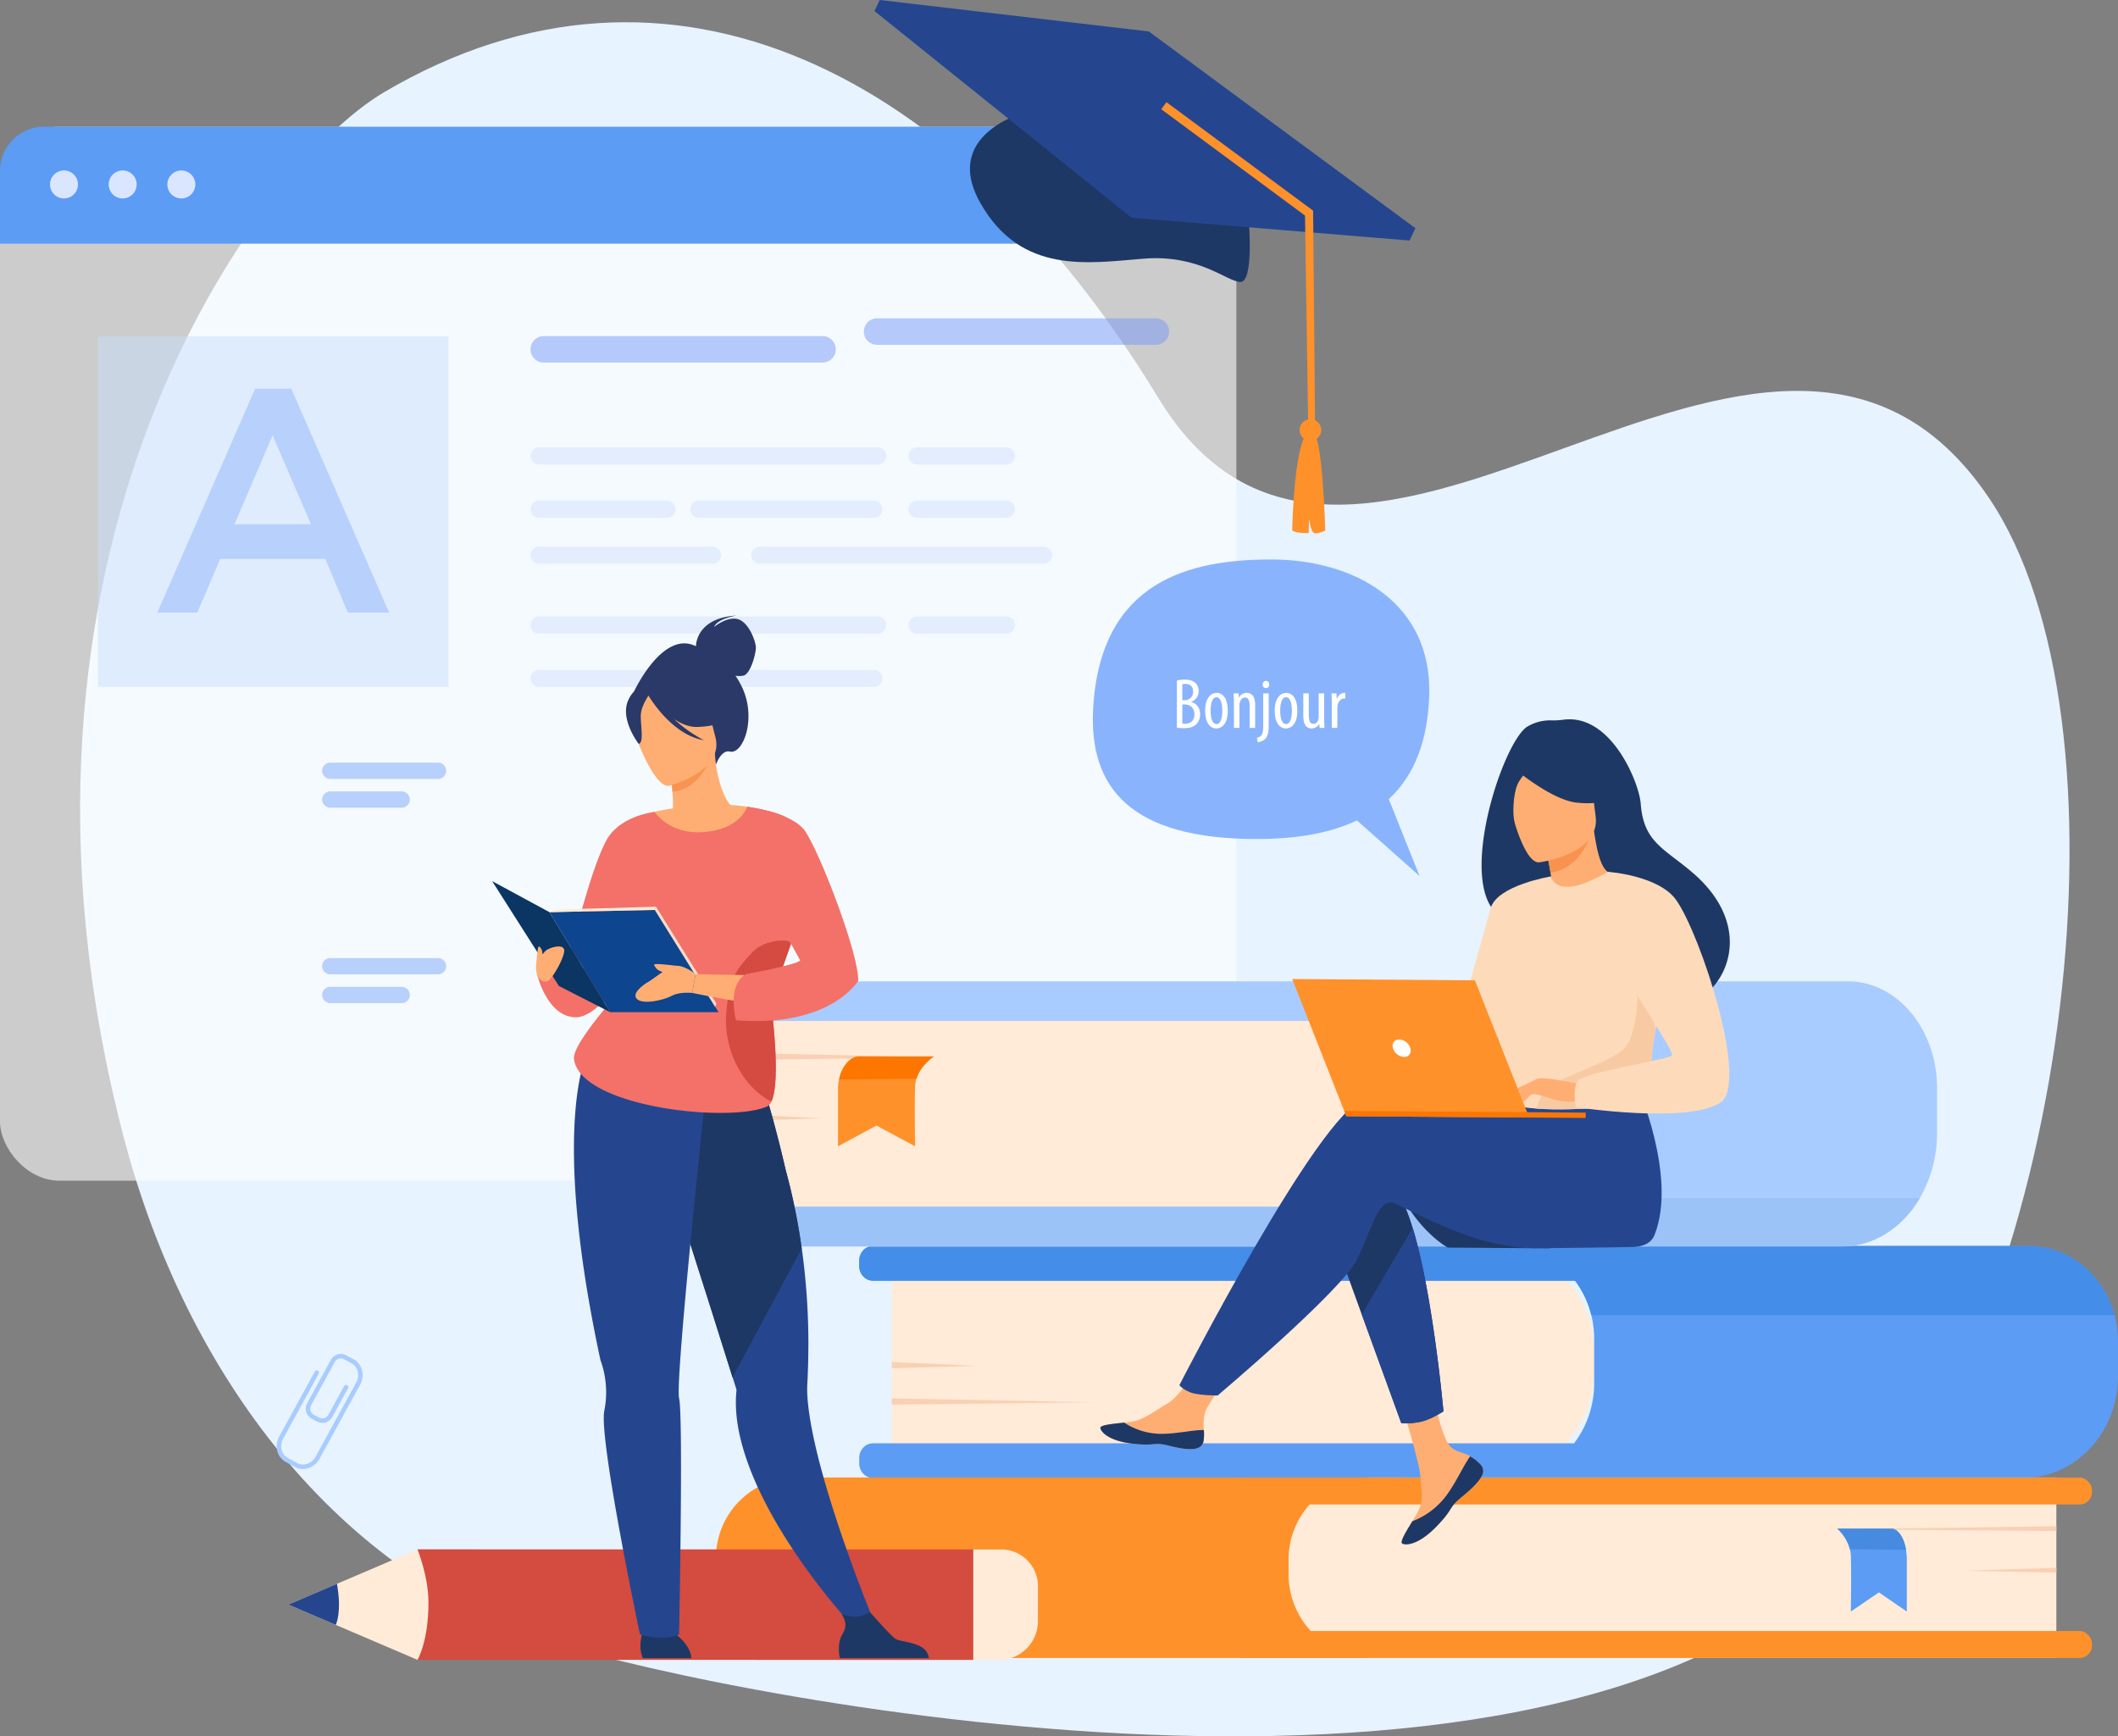 <svg xmlns="http://www.w3.org/2000/svg" viewBox="0 0 1708.46 1400.54"><rect x="0" y="0" width="1708.46" height="1400.54" fill="#808080" stroke="none"/><defs><style>.cls-1{fill:#e7f3fe;}.cls-2{fill:#a8ccff;}.cls-20,.cls-3{fill:#fff;}.cls-3{opacity:0.6;}.cls-4{fill:#5c9cf4;}.cls-5{fill:#dae6ff;}.cls-6{fill:#c8dffd;}.cls-6,.cls-7{opacity:0.5;}.cls-7{fill:#7798f8;}.cls-8{opacity:0.3;}.cls-9{fill:#b8d0fc;}.cls-10{fill:#1e3865;}.cls-11{fill:#25468f;}.cls-12{fill:#ff912b;}.cls-13{fill:#ffebd8;}.cls-14{fill:#448de8;}.cls-15{fill:#f9d0b3;}.cls-16{fill:#478be0;}.cls-17{fill:#9cc3f8;}.cls-18{fill:#fc7600;}.cls-19{fill:#89b4fd;}.cls-21{fill:#ffae73;}.cls-22{fill:#f9924f;}.cls-23{fill:#fddbba;}.cls-24{fill:#f8caa4;}.cls-25{fill:#d44b40;}.cls-26{fill:#f37168;}.cls-27{fill:#2a3967;}.cls-28{fill:#f99352;}.cls-29{fill:#d54a41;}.cls-30{fill:#0d458e;}.cls-31{fill:#f1ddcb;}.cls-32{fill:#0b3563;}</style></defs><g id="Capa_2" data-name="Capa 2"><g id="Слой_1" data-name="Слой 1"><path class="cls-1" d="M309.67,74.46C540.48-61.61,775.06,58.69,934.17,320.69s493-180.84,670.08,80.74c120.85,178.51,65.5,637.48-100.21,836.27-225.24,270.2-910.2,133.1-1058.37,87.11C275,1271.84,150.17,1111.11,99.46,916-22.71,446,207.67,134.59,309.67,74.46Z"/><path class="cls-2" d="M255.58,1146.55l-4.16-2.28a9.19,9.19,0,0,1-3.65-12.47l19.12-34.92a9.2,9.2,0,0,1,12.47-3.64l6,3.26a1.8,1.8,0,1,1-1.73,3.16l-6-3.27a5.59,5.59,0,0,0-7.58,2.22l-19.13,34.92a5.6,5.6,0,0,0,2.22,7.59l4.16,2.28a5.6,5.6,0,0,0,7.59-2.22l12.7-23.18a1.79,1.79,0,1,1,3.15,1.72l-12.69,23.19A9.2,9.2,0,0,1,255.58,1146.55Z"/><path class="cls-2" d="M237.84,1183.22l-7.46-4.09c-6.93-3.79-9.26-12.91-5.2-20.33l28.75-52.5a1.79,1.79,0,1,1,3.15,1.72l-28.74,52.5c-3.11,5.69-1.42,12.62,3.76,15.46l7.46,4.09c5.19,2.84,11.94.53,15.06-5.16l32.74-59.8c3.11-5.68,1.42-12.61-3.77-15.45a1.8,1.8,0,0,1,1.73-3.16c6.93,3.79,9.26,12.92,5.19,20.34l-32.74,59.8C253.71,1184.06,244.76,1187,237.84,1183.22Z"/><rect class="cls-3" y="102.18" width="997.31" height="850.16" rx="47.87"/><path class="cls-4" d="M35.74,102.18H961.57a35.74,35.74,0,0,1,35.74,35.74v58.6a0,0,0,0,1,0,0H0a0,0,0,0,1,0,0v-58.6A35.74,35.74,0,0,1,35.74,102.18Z"/><path class="cls-5" d="M40.33,148.78a11.28,11.28,0,1,1,11.28,11.28A11.28,11.28,0,0,1,40.33,148.78Z"/><path class="cls-5" d="M87.67,148.78A11.28,11.28,0,1,1,99,160.06,11.28,11.28,0,0,1,87.67,148.78Z"/><path class="cls-5" d="M135,148.78a11.28,11.28,0,1,1,11.28,11.28A11.28,11.28,0,0,1,135,148.78Z"/><rect class="cls-6" x="79.04" y="271.37" width="282.71" height="282.71"/><path class="cls-7" d="M663.48,292.45H438.61a10.69,10.69,0,0,1-10.68-10.69h0a10.68,10.68,0,0,1,10.68-10.68H663.48a10.68,10.68,0,0,1,10.68,10.68h0A10.69,10.69,0,0,1,663.48,292.45Z"/><path class="cls-7" d="M932.38,278.12H707.51a10.69,10.69,0,0,1-10.68-10.69h0a10.68,10.68,0,0,1,10.68-10.68H932.38a10.69,10.69,0,0,1,10.69,10.68h0A10.7,10.7,0,0,1,932.38,278.12Z"/><g class="cls-8"><path class="cls-9" d="M708,374.69H434.85a6.92,6.92,0,0,1-6.92-6.92h0a6.92,6.92,0,0,1,6.92-6.93H708a6.93,6.93,0,0,1,6.93,6.93h0A6.92,6.92,0,0,1,708,374.69Z"/><path class="cls-9" d="M811.83,374.69h-72.1a6.92,6.92,0,0,1-6.93-6.92h0a6.93,6.93,0,0,1,6.93-6.93h72.1a6.92,6.92,0,0,1,6.92,6.93h0A6.92,6.92,0,0,1,811.83,374.69Z"/><path class="cls-9" d="M537.91,417.64H434.85a6.92,6.92,0,0,1-6.92-6.92h0a6.92,6.92,0,0,1,6.92-6.93H537.91a6.93,6.93,0,0,1,6.93,6.93h0A6.92,6.92,0,0,1,537.91,417.64Z"/><path class="cls-9" d="M704.84,417.64H563.62a6.92,6.92,0,0,1-6.93-6.92h0a6.93,6.93,0,0,1,6.93-6.93H704.84a6.92,6.92,0,0,1,6.92,6.93h0A6.92,6.92,0,0,1,704.84,417.64Z"/><path class="cls-9" d="M811.83,417.64h-72.1a6.92,6.92,0,0,1-6.93-6.92h0a6.93,6.93,0,0,1,6.93-6.93h72.1a6.92,6.92,0,0,1,6.92,6.93h0A6.92,6.92,0,0,1,811.83,417.64Z"/><path class="cls-9" d="M574.69,454.78H434.85a6.92,6.92,0,0,1-6.92-6.93h0a6.92,6.92,0,0,1,6.92-6.92H574.69a6.92,6.92,0,0,1,6.93,6.92h0A6.93,6.93,0,0,1,574.69,454.78Z"/><path class="cls-9" d="M841.73,454.78H613a6.93,6.93,0,0,1-6.93-6.93h0a6.92,6.92,0,0,1,6.93-6.92H841.73a6.92,6.92,0,0,1,6.92,6.92h0A6.92,6.92,0,0,1,841.73,454.78Z"/></g><g class="cls-8"><path class="cls-9" d="M708,511.13H434.85a6.92,6.92,0,0,1-6.92-6.92h0a6.92,6.92,0,0,1,6.92-6.93H708a6.93,6.93,0,0,1,6.93,6.93h0A6.92,6.92,0,0,1,708,511.13Z"/><path class="cls-9" d="M811.83,511.13h-72.1a6.92,6.92,0,0,1-6.93-6.92h0a6.93,6.93,0,0,1,6.93-6.93h72.1a6.92,6.92,0,0,1,6.92,6.93h0A6.92,6.92,0,0,1,811.83,511.13Z"/><path class="cls-9" d="M537.91,554.08H434.85a6.92,6.92,0,0,1-6.92-6.93h0a6.92,6.92,0,0,1,6.92-6.92H537.91a6.92,6.92,0,0,1,6.93,6.92h0A6.93,6.93,0,0,1,537.91,554.08Z"/><path class="cls-9" d="M704.84,554.08H563.62a6.93,6.93,0,0,1-6.93-6.93h0a6.92,6.92,0,0,1,6.93-6.92H704.84a6.92,6.92,0,0,1,6.92,6.92h0A6.92,6.92,0,0,1,704.84,554.08Z"/></g><path class="cls-9" d="M205.79,313.51H235l78.88,180.56h-33.3l-18.18-43.28H177.62l-18.44,43.28H126.91Zm45.08,109.36-31-71.71-30.74,71.71Z"/><path class="cls-9" d="M353.32,628.28h-86.9a6.58,6.58,0,0,1-6.58-6.58h0a6.59,6.59,0,0,1,6.58-6.58h86.9a6.59,6.59,0,0,1,6.58,6.58h0A6.58,6.58,0,0,1,353.32,628.28Z"/><path class="cls-9" d="M324,651.49H266.42a6.59,6.59,0,0,1-6.58-6.58h0a6.59,6.59,0,0,1,6.58-6.59H324a6.59,6.59,0,0,1,6.59,6.59h0A6.59,6.59,0,0,1,324,651.49Z"/><path class="cls-9" d="M353.32,785.92h-86.9a6.59,6.59,0,0,1-6.58-6.59h0a6.59,6.59,0,0,1,6.58-6.58h86.9a6.59,6.59,0,0,1,6.58,6.58h0A6.59,6.59,0,0,1,353.32,785.92Z"/><path class="cls-9" d="M324,809.12H266.42a6.58,6.58,0,0,1-6.58-6.58h0a6.59,6.59,0,0,1,6.58-6.58H324a6.59,6.59,0,0,1,6.59,6.58h0A6.58,6.58,0,0,1,324,809.12Z"/><path class="cls-10" d="M1007.38,179.17s4.11,49-7.06,48.28-33.21-22.32-77.71-18.81-98.94,13.24-131.86-45,42.1-75,42.1-75l174.53,90.53Z"/><polygon class="cls-11" points="912.79 175.58 1137.01 194.02 1141.67 184.05 926.71 25.37 709.56 0 705.39 8.93 912.79 175.58 912.79 175.58"/><path class="cls-12" d="M1065.38,344.44a8.69,8.69,0,1,0-6,10.76,8.7,8.7,0,0,0,6-10.76Z"/><path class="cls-12" d="M1057.9,346.86c9-.7,11.1,81.13,11.1,81.13s-5.86,2.76-8.75,2.11-4.35-11.7-4.35-11.7l-.28,11.58s-9.86.35-13.28-2.05c0,0,1.34-80,15.56-81.07Z"/><polygon class="cls-12" points="1060.84 348.7 1059.21 169.92 1058.05 169.06 940.93 82.42 936.73 88.11 1052.68 173.88 1055.3 348.39 1060.84 348.7"/><path class="cls-13" d="M719.36,1005H1201a84.93,84.93,0,0,1,84.93,84.93v15.37a86.85,86.85,0,0,1-86.85,86.85H719.36a0,0,0,0,1,0,0V1005a0,0,0,0,1,0,0Z"/><path class="cls-4" d="M1708.46,1082v28.16a85.91,85.91,0,0,1-10.39,41.24c-13.27,24.37-38,40.75-66.22,40.75H704.19c-6.14,0-11.11-5.32-11.11-11.88v-4.22c0-6.56,5-11.88,11.11-11.88h565.5a77.78,77.78,0,0,0,7.93-12.77,80.32,80.32,0,0,0,8.29-35.78v-35.79a79.5,79.5,0,0,0-2.29-19,76.67,76.67,0,0,0-13.11-27.78H704.19c-6.14,0-11.11-5.33-11.11-11.9v-4.2c0-6.58,5-11.9,11.11-11.9h932.33c32.86,0,60.57,23.58,69.17,55.78A81.86,81.86,0,0,1,1708.46,1082Z"/><path class="cls-14" d="M1705.69,1060.78H1283.62a76.67,76.67,0,0,0-13.11-27.78H704.19c-6.14,0-11.11-5.33-11.11-11.9v-4.2c0-6.58,5-11.9,11.11-11.9h932.33C1669.38,1005,1697.09,1028.58,1705.69,1060.78Z"/><polygon class="cls-15" points="719.36 1098.58 788.05 1101.72 719.36 1103.62 719.36 1098.58"/><polygon class="cls-15" points="719.36 1127.94 882.78 1131.09 719.36 1132.98 719.36 1127.94"/><path class="cls-12" d="M577.53,1191.76H1062a68.91,68.91,0,0,1,68.91,68.91v12a64.71,64.71,0,0,1-64.71,64.71H577.53a0,0,0,0,1,0,0V1191.76a0,0,0,0,1,0,0Z" transform="translate(1708.46 2529.09) rotate(-180)"/><path class="cls-13" d="M1039.43,1191.76h551.75a67.56,67.56,0,0,1,67.56,67.56v12a66.06,66.06,0,0,1-66.06,66.06H1039.43a0,0,0,0,1,0,0V1191.76a0,0,0,0,1,0,0Z" transform="translate(2698.16 2529.09) rotate(-180)"/><rect class="cls-12" x="992.89" y="1315.56" width="694.58" height="21.77" rx="9.99" transform="translate(2680.35 2652.89) rotate(-180)"/><rect class="cls-12" x="992.89" y="1191.76" width="694.58" height="21.77" rx="9.99" transform="translate(2680.35 2405.29) rotate(180)"/><polygon class="cls-15" points="1658.74 1264.55 1583.65 1266.99 1658.74 1268.47 1658.74 1264.55"/><polygon class="cls-15" points="1658.74 1231.05 1480.11 1233.49 1658.74 1234.97 1658.74 1231.05"/><path class="cls-4" d="M1482,1233a33.75,33.75,0,0,1,10.18,16.53,27,27,0,0,1,.8,5.75c.42,13.66,0,44.58,0,44.58l22.6-15.46,22.54,15.46V1258c0-7.93-1.93-15.63-5.52-20.68-1.75-2.44-3.86-4.28-6.25-4.28Z"/><path class="cls-16" d="M1482,1233a33.75,33.75,0,0,1,10.18,16.53l45.3.61s-1.78-14.72-11.13-17.14Z"/><path class="cls-13" d="M595.07,791.52h464.32a89.81,89.81,0,0,1,89.81,89.81v32.23a91.84,91.84,0,0,1-91.84,91.84H595.07a0,0,0,0,1,0,0V791.52a0,0,0,0,1,0,0Z"/><path class="cls-2" d="M1149.47,874.51v46c-.12,19.66-9.23,36.71-22.62,45.83a39.55,39.55,0,0,1-22.3,7H580.49c-6.14,0-11.12,5.94-11.12,13.28v5.43c0,7.33,5,13.28,11.12,13.28H1485.8c26,0,48.93-15.42,62.8-39a103.64,103.64,0,0,0,13.88-52.54V877.51a99.68,99.68,0,0,0-7.15-37.4c-11.64-28.75-36.3-48.58-64.84-48.58h-910c-6.14,0-11.12,5.93-11.12,13.27v5.43c0,7.33,5,13.28,11.12,13.28h525.66c12.56,0,23.93,6.39,31.87,16.6A56.56,56.56,0,0,1,1149.47,874.51Z"/><path class="cls-17" d="M569.37,986.69v5.43c0,7.33,5,13.28,11.12,13.28H1485.8c26,0,48.93-15.42,62.8-39H1126.85a39.55,39.55,0,0,1-22.3,7H580.49C574.35,973.41,569.37,979.35,569.37,986.69Z"/><polygon class="cls-15" points="595.07 898.46 662.25 902.05 595.07 904.22 595.07 898.46"/><polygon class="cls-15" points="595.07 849.24 754.9 852.83 595.07 855 595.07 849.24"/><path class="cls-12" d="M753.26,852.12s-10.55,6.78-14,17.93a23.76,23.76,0,0,0-1.09,6.23c-.58,14.82,0,48.34,0,48.34L707,907.86l-31.06,16.76V879.18c0-8.59,2.66-16.94,7.61-22.42,2.4-2.65,5.31-4.64,8.61-4.64Z"/><path class="cls-18" d="M753.26,852.12s-10.55,6.78-14,17.93l-62.4.66s2.45-16,15.33-18.59Z"/><path class="cls-19" d="M1152.83,562.27c3.11-76.88-61.32-111-127.21-111S888.05,468.31,881.83,570.53c-4,65.76,31.06,106.23,132,106.23,34,0,60.5-5.37,80.77-15l50.46,44.84-24.8-62C1142.24,624.25,1151.49,595.44,1152.83,562.27Z"/><path class="cls-20" d="M949.33,548.93a26.37,26.37,0,0,1,6.44-.75c3.5,0,6.49.75,8.56,2.71a8.73,8.73,0,0,1,2.53,6.61,8.88,8.88,0,0,1-6,8.57v.17c4.49,1.21,7.19,4.83,7.19,9.89a11.09,11.09,0,0,1-2.76,7.7c-2.18,2.48-5.81,3.51-10.23,3.51a31.06,31.06,0,0,1-5.75-.4Zm4.37,15.87h2a6.66,6.66,0,0,0,6.73-6.84c0-3.57-1.67-6.33-6.39-6.33a7.89,7.89,0,0,0-2.35.29Zm0,18.8a9.9,9.9,0,0,0,2.24.23c4.54,0,7.53-2.7,7.53-7.7,0-5.35-3.68-7.88-7.82-7.94H953.7Z"/><path class="cls-20" d="M990.38,573.19c0,10.76-4.94,14.38-9.26,14.38-5,0-9-4.54-9-14.32,0-10.12,4.54-14.37,9.31-14.37C986.41,558.88,990.38,563.54,990.38,573.19Zm-13.86,0c0,4.61.81,10.87,4.83,10.87,3.8,0,4.6-6.49,4.6-10.87s-.8-10.8-4.71-10.8S976.52,568.94,976.52,573.19Z"/><path class="cls-20" d="M995.33,566.47c0-3.28-.18-5-.23-7.19H999l.23,3.39h.11a7.07,7.07,0,0,1,6.39-3.79c3.85,0,6.73,2.82,6.73,9.54v18.69H1008V569.23c0-3.34-.64-6.61-3.86-6.61-1.84,0-3.62,1.55-4.13,4.48a10.39,10.39,0,0,0-.24,2.53v17.48h-4.42Z"/><path class="cls-20" d="M1013.9,595.1a6,6,0,0,0,3.74-2.18c1-1.5,1.32-3.57,1.32-8.86V559.28h4.43v26.05c0,5.86-.86,8.56-2.82,10.63a9.73,9.73,0,0,1-6.09,2.65Zm9.89-43a2.63,2.63,0,1,1-5.23,0,2.66,2.66,0,0,1,2.64-2.87A2.59,2.59,0,0,1,1023.79,552.09Z"/><path class="cls-20" d="M1046.5,573.19c0,10.76-4.94,14.38-9.25,14.38-5,0-9-4.54-9-14.32,0-10.12,4.54-14.37,9.31-14.37C1042.54,558.88,1046.5,563.54,1046.5,573.19Zm-13.85,0c0,4.61.8,10.87,4.83,10.87,3.79,0,4.6-6.49,4.6-10.87s-.81-10.8-4.72-10.8S1032.65,568.94,1032.65,573.19Z"/><path class="cls-20" d="M1068.12,579.52c0,3.05.18,5.52.23,7.59h-3.85l-.34-2.93H1064a7.11,7.11,0,0,1-5.92,3.39c-4.83,0-6.79-3.79-6.79-10.7V559.28h4.43v17c0,4.37.69,7.59,3.74,7.59,2.59,0,3.74-2.41,4-3.68a11.66,11.66,0,0,0,.23-2.53V559.28h4.42Z"/><path class="cls-20" d="M1074.28,566.47c0-2.36-.18-5.12-.23-7.19h4l.23,4.43h.12c.92-2.65,3.28-4.83,5.86-4.83a4.4,4.4,0,0,1,.92.06v4.48h-.92c-2.81,0-4.88,2.59-5.34,5.75a16.26,16.26,0,0,0-.18,2.53v15.41h-4.42Z"/><path class="cls-10" d="M1132.33,967.87c15.63,27.66,35.46,38.44,35.46,38.44l82.82.58S1120.4,946.77,1132.33,967.87Z"/><path class="cls-21" d="M1194.43,1181.46a7.66,7.66,0,0,1,1.31,8.2l0,0c-2,5.45-8.58,11.5-16.21,17.53-1,.78-1.84,1.48-2.59,2.13l-.59.52-.45.4c-7.11,6.46-4.46,8-17.25,21.11-14.59,15-24.56,15.16-27.39,13.77-2.39-1.19,2.54-9.14,8-18.08l.79-1.31c.73-1.19,1.45-2.4,2.18-3.59,6.4-10.76,4.81-15.85,3.43-32-1.13-13.08-19.82-73.17-19.82-73.17l27.78-4.58s8,47.8,17.17,55.22c4.9,4,10.41,4,15.12,7,.34.2.66.41,1,.63A36.25,36.25,0,0,1,1194.43,1181.46Z"/><path class="cls-10" d="M1194.43,1181.46a7.66,7.66,0,0,1,1.31,8.2l0,0c-2.46,5.44-8.86,11.46-16.23,17.47-1,.79-1.82,1.52-2.57,2.19l-.59.52-.45.4c-7.11,6.46-4.46,8-17.25,21.11-14.59,15-24.56,15.16-27.39,13.77-2.39-1.19,2.54-9.14,8-18.08a61.82,61.82,0,0,0,25.94-18.84c8.8-11.07,14.72-25.32,20.71-33.56.34.2.66.41,1,.63A36.25,36.25,0,0,1,1194.43,1181.46Z"/><path class="cls-21" d="M970.79,1162.55c-1.77,8.56-14,7-27.59,3.61s-10.4.56-29.8-1.73-25.23-9.57-25.8-12.46c-.52-2.56,9.08-3.4,19.38-4.51l3.9-.44c11.63-1.37,20.19-8.81,30.78-14.89,10-5.76,25.12-29.42,25.12-29.42l26.62,2.3s-14.13,21.12-19.6,30.31c-3.21,5.4-3.09,12.58-2.74,18.13A33.86,33.86,0,0,1,970.79,1162.55Z"/><path class="cls-10" d="M943.2,1166.16c-13.62-3.43-10.4.56-29.8-1.73s-25.23-9.57-25.8-12.46c-.52-2.56,9.08-3.4,19.38-4.51l.1.2a54.8,54.8,0,0,0,27.74,8.84c13.17.41,27.15-3.27,36.24-3a33.86,33.86,0,0,1-.27,9.1C969,1171.11,956.82,1169.59,943.2,1166.16Z"/><path class="cls-10" d="M1074,993l24.42,67.15,31.88,87.68a52.5,52.5,0,0,0,17.27-1.45c7.79-2.19,16.75-8,16.75-8s-8.36-94-24.81-148c-4.21-13.87-9-25.09-14.26-31.43C1099.4,928,1074,993,1074,993Z"/><path class="cls-11" d="M1100.09,886.83c16.34-5.14,62.8,1.94,109.46,11.42l9.89-16.07,101-7.17s32.77,74.08,14.21,121c-2.73,6.9-9.38,9.77-18.45,9.85l0,0s-60.22,1-79.72.9c-50.19-.35-106-35.24-113.2-36.74-11.85-2.46-16.76,21.23-28.8,46.06s-112.28,109.53-112.28,109.53-15.32,0-21.63-2.37c-6.78-2.6-9.25-5.93-9.25-5.93S1063.23,898.44,1100.09,886.83Z"/><path class="cls-10" d="M1221,743.22c35.8,20,108.41,61.57,108.79,61.3,0,0,26.72,10.29,42,.3,25.46-16.65,39.36-61.83-6.7-101.13-23-19.6-39.35-24.44-41.62-55.49-1.24-16.85-23.86-72.58-62.14-67.71a58.72,58.72,0,0,1-9.64.57,35.77,35.77,0,0,0-19.44,4.87C1210.52,598.66,1167.2,735.18,1221,743.22Z"/><path class="cls-21" d="M1251.25,726.59c-.16.1,17.64,6.31,29.6,1.12,11.26-4.88,19.89-23.29,19.72-23.3-5.1-.27-10.67-4.77-14.78-34.08l-2.18.76L1247,684s2.57,11.75,4.2,22.93C1252.55,716.29,1253.26,725.28,1251.25,726.59Z"/><path class="cls-22" d="M1247,684s1.56,8.23,3.73,20c21-3.63,29.87-21.56,32.91-32.89Z"/><path class="cls-21" d="M1241.45,695.58s50-6.35,45.61-37.46-1-52.88-33.12-50.14-36.64,15.5-37.68,26.25S1228.31,696.44,1241.45,695.58Z"/><path class="cls-10" d="M1218.2,617.21S1250,645,1271.77,647.39s30-4.55,30-4.55a85,85,0,0,1-20.36-28,15.33,15.33,0,0,0-12.56-9.11C1253.36,604.28,1223.9,603.46,1218.2,617.21Z"/><path class="cls-10" d="M1238.22,614.88s-10.78,10.27-14.2,17.93c-3.31,7.39-4.41,25.11-1.87,32.16,0,0-16.45-32.56-6.9-48.25C1225.39,600.08,1238.22,614.88,1238.22,614.88Z"/><path class="cls-23" d="M1208.63,800c.8,101.23-.15,80.07,10.85,89.75,2.65,2.33,10.14,3.76,20,4.48,31,2.28,85.62-2.44,87.73-8.17,7.3-19.79,2.29-26,8.48-56.33.64-3.23,1.44-6.72,2.37-10.53,5.13-20.83,10-27.9-7.41-61.55-15.81-30.48-32.28-55.25-33.78-54.37-42.45,24.8-45.71,3.68-45.71,3.68S1208.23,750.57,1208.63,800Z"/><path class="cls-11" d="M1098.45,1060.17l31.88,87.68a52.5,52.5,0,0,0,17.27-1.45c7.79-2.19,16.75-8,16.75-8s-8.36-94-24.81-148Z"/><path class="cls-23" d="M1251.17,706.91s-43.55,7.06-48.79,25.75-36.07,128.58-36.07,128.58,22.08,4.13,32.37-6,36.21-94.52,36.21-94.52Z"/><path class="cls-24" d="M1239.49,894.18c31,2.28,85.62-2.44,87.73-8.17,7.3-19.79,2.29-26,8.48-56.33L1321,787.42s2.15,47-11.78,59.2-56.85,23.44-63.65,33.7C1242.31,885.25,1240.14,890.2,1239.49,894.18Z"/><path class="cls-21" d="M1275.19,874.69s-30.57-7-35.53-4.35-17.11,12.5-18.64,15.93,11-2.54,15.09-3.6c2.64-.69,9.56,1.77,13,2.94,14.42,4.92,23.29,2.5,23.29,2.5Z"/><path class="cls-23" d="M1296.91,703.21S1338,706,1352.1,726c19.83,28.09,58.74,147.46,35.85,163.18-25.78,17.71-116.78,3.86-116.78,3.86s-2.93-14.19,1.33-21,72.89-17.41,76.07-20.55-39.1-62-39-71.46S1296.91,703.21,1296.91,703.21Z"/><path class="cls-21" d="M1238.12,878.85s-6.48,8.23-8.59,9.21a6.27,6.27,0,0,1-3.47.71l4.38-7.75Z"/><path class="cls-21" d="M1239.66,870.34l-18.72,8.93a3.33,3.33,0,0,0,3.08,1.21c2.3-.08,8.11-2.16,8.11-2.16Z"/><polygon class="cls-12" points="1233.52 901.41 1085.97 900.37 1042.36 789.68 1189.69 790.72 1233.52 901.41"/><polygon class="cls-18" points="1084.27 896.06 1279.11 897.44 1279.08 901.74 1085.97 900.37 1084.27 896.06"/><path class="cls-20" d="M1123.61,845.45c-1.09-3.89,1.18-7,5.06-7a10.07,10.07,0,0,1,9,7.09c1.08,3.89-1.18,7-5.06,7A10.06,10.06,0,0,1,1123.61,845.45Z"/><rect class="cls-25" x="516.4" y="1070.17" width="89.12" height="448.31" transform="translate(-733.47 1855.03) rotate(-89.99)"/><path class="cls-13" d="M336.79,1338.84l-65.89-28.18-38.32-16.4,39.22-16.76,65-27.78s8.68,21.7,8.81,42.1C345.82,1323.85,336.79,1338.84,336.79,1338.84Z"/><path class="cls-13" d="M837.24,1279.38v28.17a31.38,31.38,0,0,1-31.39,31.38H785.11V1249.8h22.56A29.57,29.57,0,0,1,837.24,1279.38Z"/><path class="cls-11" d="M271.8,1277.5c1.63,9,3.05,22.8-.9,33.16l-38.32-16.4Z"/><path class="cls-26" d="M433.18,785.68s8,34.85,31.44,34.85c20.06,0,47.59-45.36,47.59-45.36Z"/><path class="cls-11" d="M701.92,1300.33l-15,10.34s-72.33-77.1-89.79-151c-3.11-13.2-4.37-26.21-3-38.56,0,0-1-3.34-2.9-9.26-.08-.26-.16-.53-.25-.79-.8-2.6-1.77-5.65-2.85-9.11-3.51-11.17-8.33-26.45-13.81-43.85-12.64-40-41.56-130.32-53.91-167.88l88.79-32.13s10.09,23,24.58,85.51c2.23,8.16,4.47,17.18,6.56,27,2.37,11.13,4.58,23.3,6.42,36.46a560.75,560.75,0,0,1,5.32,74.85c0,11.18-.22,22.78-.89,34.75-.48,8.77.82,20.47,3.27,33.77C665.56,1211.28,701.92,1300.33,701.92,1300.33Z"/><path class="cls-10" d="M749.23,1337.48H677.44s-2.68-11.45,2-19.25c4.17-6.89,2.57-10.82-.52-16.52A28,28,0,0,0,691,1304c3.58-.21,7.36-1.83,10.68-3.76,3.09,3.52,16.32,18.52,20.45,21.49C726.86,1325.09,747.78,1323.89,749.23,1337.48Z"/><path class="cls-10" d="M646.68,1007.09l-55.78,104c-.8-2.6-1.77-5.65-2.85-9.11-3.51-11.17-8.33-26.45-13.81-43.85-12.64-40-41.56-130.32-53.91-167.88l88.79-32.13s10.09,23,24.58,85.51c2.23,8.16,4.47,17.18,6.56,27C642.63,981.76,644.84,993.93,646.68,1007.09Z"/><path class="cls-10" d="M518.88,1315s-5,12.19-.29,22.47h39s.81-9.27-13.36-20C533.55,1309.31,518.88,1315,518.88,1315Z"/><path class="cls-27" d="M561.38,521.26c0-1.94,1-22.9,32.87-24.76,0,0-15.63,2.25-18.17,9.2,0,0,10.46-8.77,19.22-6.24s14.23,17.63,14.4,22.64-4.27,21.26-9.75,22.77a16.84,16.84,0,0,1-6.68.17,74.38,74.38,0,0,1,4.46,7.54c13.35,25.8,1.84,56.19-9,53.63-7-1.64-11.17,10.4-11.17,10.4l-66.82-57.47S534.15,507.56,561.38,521.26Z"/><path class="cls-21" d="M519.37,695.88A81.13,81.13,0,0,0,547.73,708c43.72,10.1,60.47-26.85,66.77-52.21a37.72,37.72,0,0,0-14.82-4.55c-3.15-.37-6.48-.62-9.23-.76-4.91-3.76-12.22-19.15-13.84-43l-2.06.55-34.45,9.43s1.58,11,2.35,21.31c.6,8.1.69,15.84-.84,17.73-2.69.59-4.3,1-4.3,1l0,0A222.3,222.3,0,0,0,519.37,695.88Z"/><path class="cls-28" d="M540.1,617.38s1.58,10.94,2.35,21.3C562,636.73,571,618.14,574.55,608Z"/><path class="cls-21" d="M539.7,633.82s44.94-11.55,37.32-39.43-7-48.14-36-41.95-31.66,18.35-31.38,28.28S527.81,636.1,539.7,633.82Z"/><path class="cls-27" d="M506.74,564.86c4.61-10.28,10.34-9.88,14-8.16,20.76-20.16,42-4.61,42-4.61a55.21,55.21,0,0,0,26.05,26.66s-6.77,7.28-26.9,7.61c-6.14.1-12.39-2.57-18.11-6.33a108,108,0,0,0,24,17c-25.31-4.21-42.9-33-44.71-36-2,3.2-6,10-6.18,15.68-.28,7.71,2.73,22.59-1.67,23.26C515.15,600,499.82,580.28,506.74,564.86Z"/><path class="cls-21" d="M526.77,655.06s75.48-18.33,108.3,8.74l-16.4,228.74L471.05,856.88s4.16-14.47,32.46-53S519.5,709,526.77,655.06Z"/><path class="cls-11" d="M570.77,867.08s-.09.78-.24,2.25c-.07.64-.15,1.41-.25,2.3-.63,5.93-1.83,17.31-3.39,32.1-4,38.79-10.4,101.1-14.73,150.28-3.39,38.45-5.54,68.89-4.38,73.77,3.49,14.71,0,190.49,0,190.49-12.55,6-31.57,0-31.57,0s-33.42-158.41-28.74-180.42a75.84,75.84,0,0,0-3.13-40.82c-25.95-120.83-23.11-187.81-17.95-219.87a135,135,0,0,1,4.44-19.58,42.27,42.27,0,0,1,1.77-4.81C529.84,837.37,570.77,867.08,570.77,867.08Z"/><path class="cls-26" d="M645.24,729c-3.64,27.52-18.22,61.2-23.42,79.32,0,0,8.7,62.93.39,80.21a7.63,7.63,0,0,1-3.54,4C587.89,906,468,892.93,463,854.26c-1.84-14,45.66-63.47,48.42-69.47,1.15-2.48,2.38-10.52-3.19-27.18C500.3,782,456.73,775,456.73,775c5.11-8.75,17.85-69.28,32.08-96.6,10.69-20.54,39.24-23.52,39.24-23.52s11.89,18.85,40.63,16.18,34-20.27,34-20.27,25.49,3.39,33.34,9.73C637.38,661.56,650,693,645.24,729Z"/><path class="cls-29" d="M621.82,808.36s8.7,62.93.39,80.21c-22.42-11.26-40.1-41.71-36-75.63,3-25.07,7.5-30.79,20.92-45.14,9.85-10.54,32.64-11.13,30.86-6.12C632.65,776.62,624.57,798.79,621.82,808.36Z"/><polygon class="cls-30" points="528.21 733.94 579.6 816.4 492.15 816.4 443.18 735.73 528.21 733.94"/><polygon class="cls-31" points="576.93 812.26 577.82 809.38 529.18 731.35 528.21 733.94 576.93 812.26"/><polygon class="cls-13" points="529.18 731.35 446.8 733.7 443.18 735.73 528.21 733.94 529.18 731.35"/><polygon class="cls-32" points="443.18 735.73 396.97 710.71 450.84 795.31 492.15 816.4 443.18 735.73"/><path class="cls-21" d="M687.75,793.51c-4.94,2.26-17.65,17.23-22.19,18.75-20.39,6.82-107.18-11.34-107.18-11.34l2.69-15.2s85.18,2.27,94.55-.24c1.76-.47,11-14.87,14.5-16.94Z"/><path class="cls-21" d="M561.08,785.72s-10.28-8.36-17.22-6.47S526.71,789.92,522.92,792s-14.1,9.51-8.88,14,21.48.63,27.92-2.81,16.43-2.27,16.43-2.27Z"/><path class="cls-21" d="M545.83,779s-12.48-1.49-15.89-1.42-2.49.82-.61,3.46,8.39,3.66,8.69,4.58S545.83,779,545.83,779Z"/><path class="cls-26" d="M602.68,650.74s37,4.39,47.21,20.27c12.89,20.07,43.3,100,42.32,120.16,0,0-22.24,37.85-98.49,31.79,0,0-7.94-28,8.1-37.28,0,0,39.17-7,43.68-10.94l-31.93-58Z"/><path class="cls-21" d="M455,765.87c-1.14-4.66-11.31-1.75-14.74.93a14.31,14.31,0,0,0-2.61,3.07c-.1-.78-.2-1.53-.25-2.11-.19-2.19-2.74-6.12-3.38-3.18s-1.67,15.28-1.67,15.28c-.13,9.95,6.26,14,10.37,10.81S456.17,770.53,455,765.87Z"/></g></g></svg>